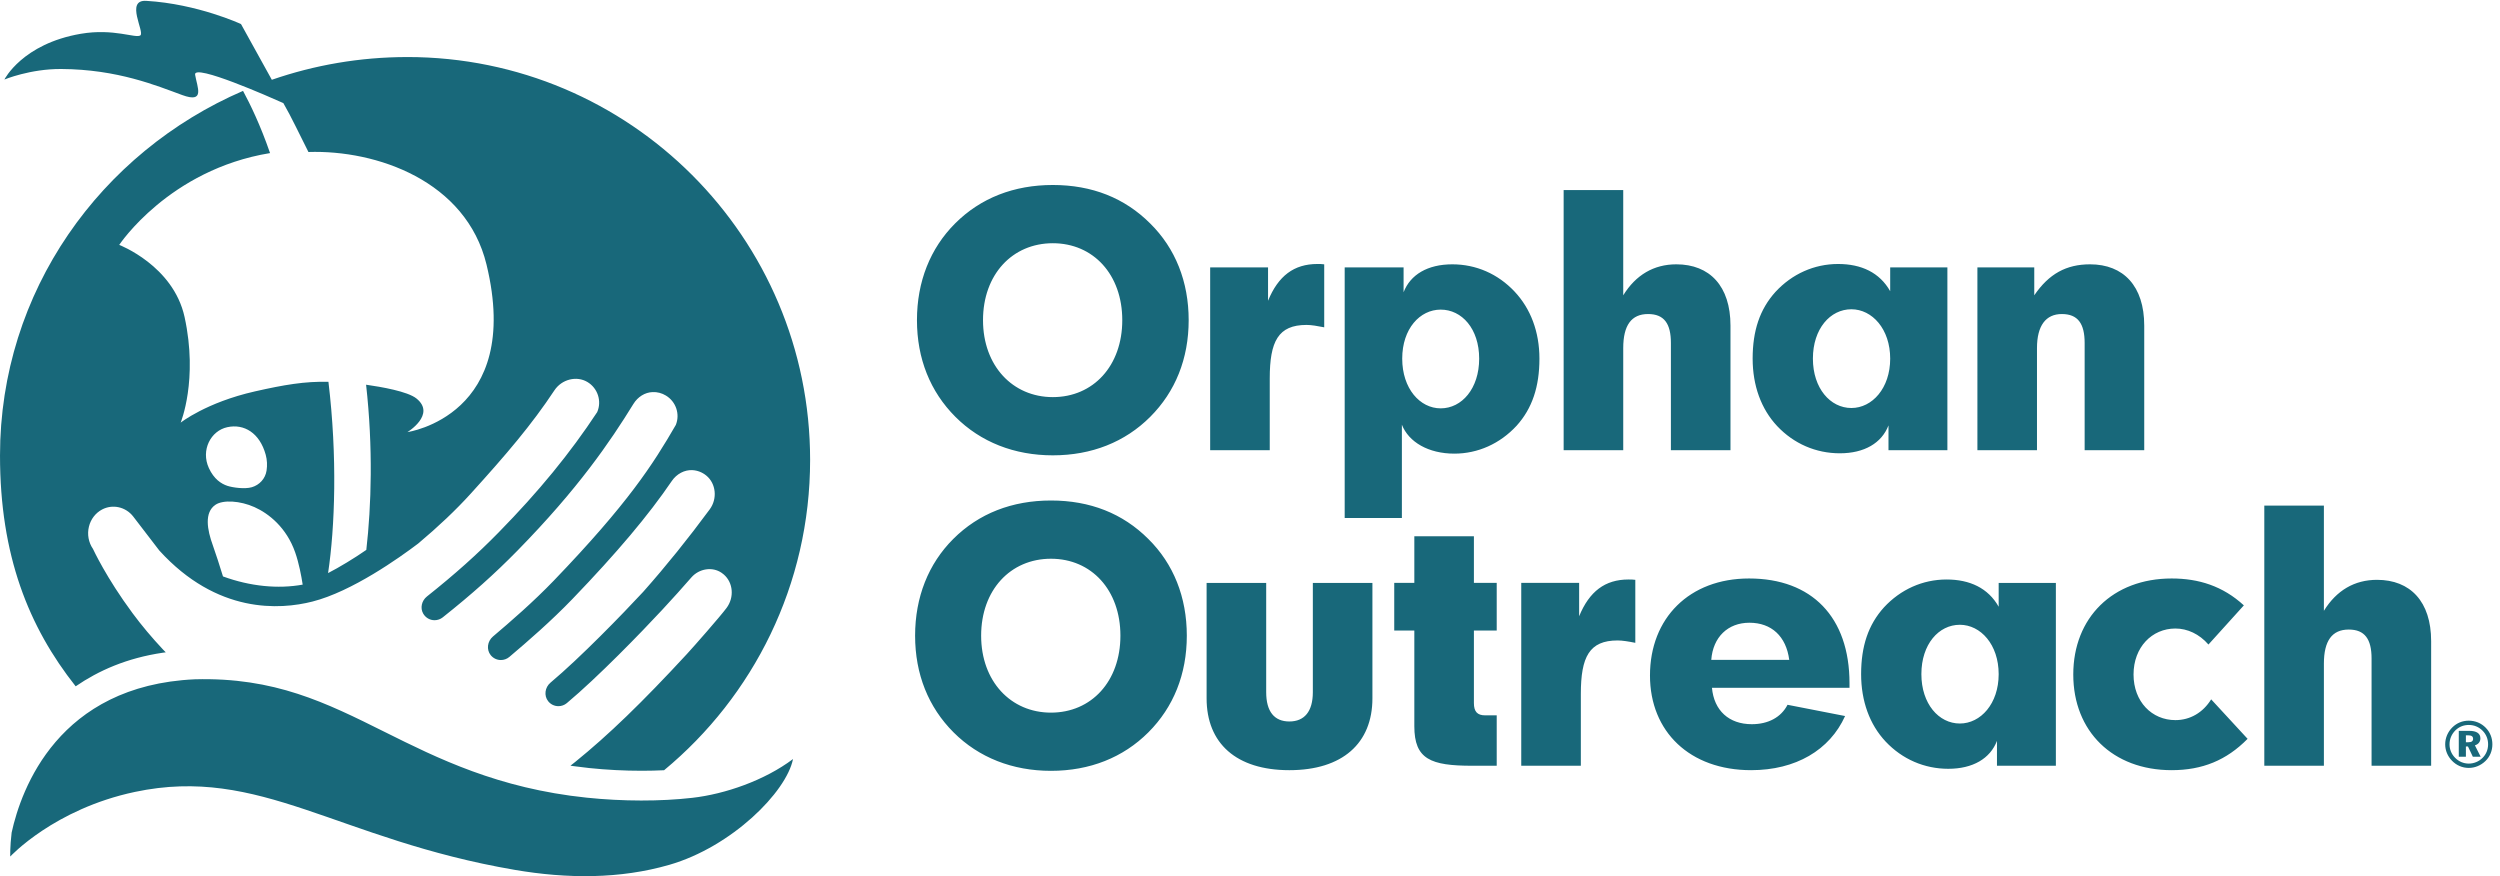 <svg clip-rule="evenodd" fill-rule="evenodd" stroke-linejoin="round" stroke-miterlimit="2" viewBox="0 0 856 300" xmlns="http://www.w3.org/2000/svg"><path d="m200.833 273.116c-30.31-3.167-50.915-13.435-69.095-22.493-20.227-10.078-37.695-18.764-64.998-18.034-46.787 2.12-59.472 37.541-62.755 52.486-.596 4.974-.474 8.195-.474 8.195s15.021-16.254 42.679-22.118c42.971-9.105 69.208 16.258 130.057 26.69 18.023 3.085 36.034 3.153 52.929-1.725 21.372-6.184 40.091-24.907 42.351-36.222-9.664 7.275-23.168 11.997-34.547 13.289-10.858 1.231-23.69 1.231-36.147-.068zm192.358-88.568c8.625 8.505 13.173 19.933 13.173 33.105 0 13.177-4.548 24.488-13.173 33.113-8.628 8.625-20.056 13.169-33.344 13.169-13.173 0-24.716-4.544-33.345-13.169-8.625-8.625-13.172-19.936-13.172-33.113 0-13.172 4.547-24.6 13.056-33.105 8.745-8.745 20.172-13.176 33.461-13.176 13.408 0 24.6 4.431 33.344 13.176zm-253.746-165.014c-16.21 0-31.82 2.755-46.373 7.783l-10.555-19.081s-14.819-6.896-32.434-7.943c-7.353-.44-.419 10.749-2.042 11.837-1.619 1.087-9.089-2.486-20.349-.566-20.062 3.422-26.185 15.668-26.185 15.668s8.785-3.662 19.432-3.607c19.404.102 32.87 5.792 41.444 8.918 7.964 2.905 5.131-2.652 4.422-6.965-.648-3.961 25.847 7.766 30.214 9.723 2.792 4.793 5.523 10.725 8.588 16.742 23.284-.753 54.013 9.839 60.978 38.547 12.549 51.723-27.085 57.361-27.085 57.361s9.886-6.017 3.106-11.499c-3.045-2.454-12.14-3.992-17.257-4.728 2.417 21.518 1.803 41.55.078 56.557-4.005 2.795-9.317 6.007-13.091 7.939 2.359-15.719 3.205-39.818.12-65.485-8.063-.211-15.229 1.026-25.163 3.276-16.698 3.781-25.438 10.702-25.438 10.702s6.047-14.649 1.343-36.168c-3.853-17.607-22.374-24.695-22.374-24.695s17.001-25.742 51.641-31.435c-3.317-9.617-6.856-16.865-9.252-21.297-48.716 21.038-83.213 68.598-83.213 124.851 0 34.173 9.774 58.644 25.909 79.023 7.844-5.362 17.397-9.654 29.871-11.509.153-.02.259-.034.259-.034.231-.034.48-.055.716-.089-.314-.324-.771-.787-.921-.944-3.845-4.101-7.346-8.277-10.425-12.43-9.085-12.266-13.476-21.855-13.571-22.036-1.528-2.206-2.032-4.987-1.391-7.623.617-2.539 2.25-4.677 4.479-5.863 3.644-1.937 8.151-.917 10.718 2.427l8.895 11.591c19.803 21.781 41.338 20.311 52.414 17.499 13.569-3.44 29.84-15.031 36.229-19.872 6.903-5.782 12.948-11.516 17.959-17.042 12.314-13.568 20.956-23.717 28.691-35.414 2.506-3.78 7.561-5.069 11.277-2.87 3.58 2.12 5.008 6.597 3.368 10.33-9.296 14.103-20.011 27.184-33.722 41.168-7.449 7.602-15.031 14.372-24.577 21.961-1.81 1.439-2.362 3.951-1.278 5.843.818 1.425 2.277 2.278 3.907 2.278 1.002 0 1.994-.345 2.785-.972 9.917-7.872 17.802-14.915 25.565-22.834 20.812-21.232 31.759-37.309 39.723-50.24 1.5-2.437 3.94-3.955 6.531-4.06 1.623-.085 3.208.341 4.599 1.183 3.471 2.103 4.882 6.361 3.399 10.05-7.841 13.551-16.398 26.918-41.809 53.342-6.968 7.241-14.782 14.018-20.812 19.115-1.93 1.636-2.281 4.486-.781 6.364.856 1.074 2.134 1.688 3.504 1.688 1.054 0 2.08-.375 2.891-1.06 6.259-5.288 14.38-12.328 21.658-19.896 15.205-15.808 25.995-28.623 33.962-40.333 1.663-2.447 4.367-3.866 7.043-3.733 1.762.096 3.423.747 4.796 1.879 3.317 2.73 3.836 7.909 1.156 11.55-7.333 9.954-14.956 19.414-22.65 28.094l-.273.3c-6.924 7.456-21.368 22.364-31.602 30.944-1.929 1.616-2.291 4.463-.801 6.345.852 1.087 2.137 1.708 3.522 1.708 1.043 0 2.065-.369 2.87-1.044 10.595-8.85 25.466-24.187 32.581-31.854 3.709-3.999 6.999-7.65 10.06-11.172 2.669-3.064 7.22-3.763 10.367-1.585.259.174.511.372.757.583 3.208 2.799 3.62 7.817.937 11.434-2.209 2.976-11.26 13.261-13.609 15.808-15.3 16.565-26.829 27.709-38.257 36.955-.32.255-1.588 1.244-1.588 1.244s.269.054.784.126c.198.031.405.051.603.075l.171.021c1.592.218 3.197.419 4.844.593 5.969.624 12.037.934 18.041.934 2.604 0 5.141-.065 7.616-.184 30.535-25.303 49.997-63.501 49.997-106.255 0-76.183-61.759-137.942-137.942-137.942zm294.099 217.476c0 6.645 2.796 10.023 7.926 10.023 5.128 0 8.046-3.378 8.046-10.023v-37.425h20.4v39.522c0 15.388-10.261 24.6-28.446 24.6-18.187 0-28.329-9.212-28.329-24.6v-39.522h20.403zm310.037 26.697c-20.168 0-33.692-13.292-33.692-32.758 0-19.469 13.524-32.877 33.692-32.877 9.211 0 17.485 2.563 24.716 9.208l-12.123 13.408c-3.15-3.618-7.227-5.482-11.311-5.482-8.043 0-14.339 6.412-14.339 15.743 0 9.324 6.296 15.62 14.339 15.62 5.014 0 9.443-2.563 12.242-7.111l12.473 13.52c-7.227 7.347-15.504 10.729-25.997 10.729zm-144 0c-20.983 0-34.626-13.176-34.626-32.41 0-19.702 13.523-33.225 33.923-33.225 21.454 0 34.395 13.169 34.395 35.904v1.521h-47.097c.699 7.806 5.83 12.47 13.64 12.47 5.594 0 10.023-2.332 12.239-6.648l19.704 3.849c-5.247 11.659-16.906 18.539-32.178 18.539zm84.184-10.03c-2.332 6.065-8.277 9.559-16.674 9.559-8.161 0-15.736-3.262-21.45-9.323-5.478-5.827-8.393-13.872-8.393-23.083 0-9.56 2.447-16.906 7.81-22.852 5.714-6.177 13.292-9.559 21.45-9.559 7.93 0 14.226 2.915 17.84 9.328v-8.162h19.585v62.608h-20.168zm167.366-4.479c1.486 1.507 2.26 3.501 2.26 5.652 0 2.236-.842 4.255-2.393 5.741-1.596 1.527-3.61 2.345-5.697 2.345-2.168 0-4.186-.862-5.737-2.458-1.511-1.551-2.329-3.525-2.329-5.628 0-2.151.866-4.234 2.462-5.806 1.506-1.483 3.436-2.284 5.604-2.284 2.24 0 4.279.842 5.83 2.438zm-75.832-76.078h20.403v36.024c4.313-6.995 10.493-10.609 18.188-10.609 11.424 0 18.535 7.463 18.535 20.987v42.671h-20.4v-36.726c0-6.644-2.332-9.91-7.814-9.91-5.71 0-8.509 3.849-8.509 11.659v34.977h-20.403zm-254.421 26.465h19.821v11.424c3.498-8.509 8.86-12.59 16.906-12.59.814 0 1.513 0 2.328.116v21.57c-2.328-.467-4.425-.815-6.061-.815-9.675 0-12.59 5.594-12.59 18.303v24.6h-20.404zm-16.789 62.608c-14.223 0-19.821-2.219-19.821-13.527v-32.761h-6.879v-16.32h6.879v-15.971h20.4v15.971h7.81v16.32h-7.81v24.838c0 2.912 1.166 4.193 3.849 4.193h3.961v17.257zm336.627-12.105c-1.309 1.305-1.994 2.989-1.994 4.762 0 1.728.641 3.324 1.881 4.589 1.265 1.305 2.925 2.014 4.698 2.014 1.729 0 3.392-.664 4.674-1.905 1.268-1.217 1.953-2.881 1.953-4.698 0-1.773-.644-3.392-1.861-4.63-1.285-1.309-2.928-1.994-4.742-1.994-1.797 0-3.368.641-4.609 1.862zm4.742.153c2.547 0 3.832.907 3.832 2.57 0 1.153-.685 2.039-1.882 2.394l1.974 3.9h-2.683l-1.664-3.525h-.709v3.525h-2.437v-8.864zm-1.132 3.9h.866c1.064 0 1.596-.375 1.596-1.152 0-.866-.553-1.217-1.729-1.217h-.733zm-159.978-23.311c0-10.142-6.181-16.906-13.292-16.906-7.228 0-13.173 6.648-13.173 16.906 0 10.142 5.945 16.902 13.173 16.902 7.111 0 13.292-6.76 13.292-16.902zm-300.716-13.177c0-15.62-9.91-26.342-23.785-26.342-13.872 0-23.902 10.722-23.902 26.342 0 15.624 10.146 26.353 23.902 26.353 13.875 0 23.785-10.729 23.785-26.353zm229.006 8.281c-1.05-8.049-6.062-12.709-13.64-12.709-7.343 0-12.474 4.899-13.057 12.709zm-536.285-28.565c-1.08-3.494-2.515-7.991-3.456-10.588-1.964-5.393-3.024-11.312.896-13.954 2.591-1.745 8.445-1.391 13.347.812 4.909 2.195 10.984 7.026 13.94 15.518 1.261 3.613 2.103 7.984 2.563 11.018-8.434 1.544-18.03.59-27.29-2.806zm404.237-97.305c2.332-6.062 8.277-9.559 16.67-9.559 8.162 0 15.624 3.265 21.334 9.33 5.482 5.83 8.509 13.753 8.509 22.964 0 9.559-2.444 17.021-7.81 22.967-5.71 6.181-13.288 9.559-21.33 9.559-8.864 0-15.624-3.961-17.956-9.91v31.946h-19.585v-85.806h20.168zm-402.733 46.2c5.673-1.231 11.069 1.929 13.128 9.446.491 1.793.563 3.648.293 5.414-.433 2.819-2.468 4.946-5.048 5.7-2.462.719-6.594.106-8.332-.46-2.148-.703-4.637-2.308-6.382-6.113-2.813-6.129.658-12.77 6.341-13.987zm315.975-69.747c8.625 8.509 13.173 19.933 13.173 33.109 0 13.173-4.548 24.484-13.173 33.109-8.629 8.629-20.056 13.173-33.344 13.173-13.173 0-24.716-4.544-33.345-13.173-8.628-8.625-13.173-19.936-13.173-33.109 0-13.176 4.545-24.6 13.057-33.109 8.745-8.744 20.172-13.176 33.461-13.176 13.407 0 24.596 4.432 33.344 13.176zm252.791 69.133c-2.332 6.061-8.278 9.559-16.674 9.559-8.158 0-15.736-3.262-21.45-9.327-5.475-5.83-8.39-13.872-8.39-23.083 0-9.559 2.444-16.906 7.81-22.851 5.711-6.178 13.289-9.559 21.454-9.559 7.926 0 14.219 2.914 17.833 9.327v-8.161h19.585v62.604h-20.168zm-111.229-80.56h20.404v36.027c4.312-6.999 10.493-10.612 18.184-10.612 11.427 0 18.538 7.462 18.538 20.986v42.668h-20.4v-36.723c0-6.644-2.331-9.91-7.813-9.91-5.71 0-8.509 3.849-8.509 11.659v34.974h-20.404zm141.672 26.465h19.469v9.562c5.008-7.347 10.957-10.612 19.115-10.612 11.427 0 18.539 7.462 18.539 20.986v42.668h-20.404v-36.723c0-6.644-2.328-9.91-7.81-9.91-5.478 0-8.509 3.965-8.509 11.659v34.974h-20.4zm-262.701 0h19.817v11.423c3.498-8.509 8.86-12.589 16.906-12.589.814 0 1.513 0 2.328.116v21.569c-2.328-.467-4.428-.818-6.061-.818-9.675 0-12.59 5.597-12.59 18.307v24.596h-20.4zm65.758 31.244c0 10.261 6.065 17.021 13.176 17.021 7.227 0 13.173-6.76 13.173-17.021 0-10.258-5.946-16.786-13.173-16.786-7.111 0-13.176 6.528-13.176 16.786zm167.083 0c0-10.142-6.181-16.906-13.289-16.906-7.231 0-13.176 6.648-13.176 16.906 0 10.142 5.945 16.902 13.176 16.902 7.108 0 13.289-6.76 13.289-16.902zm-262.937-13.173c0-15.624-9.91-26.345-23.781-26.345-13.875 0-23.902 10.721-23.902 26.345s10.146 26.346 23.902 26.346c13.871 0 23.781-10.722 23.781-26.346z" fill="#18687a" fill-rule="nonzero"/></svg>